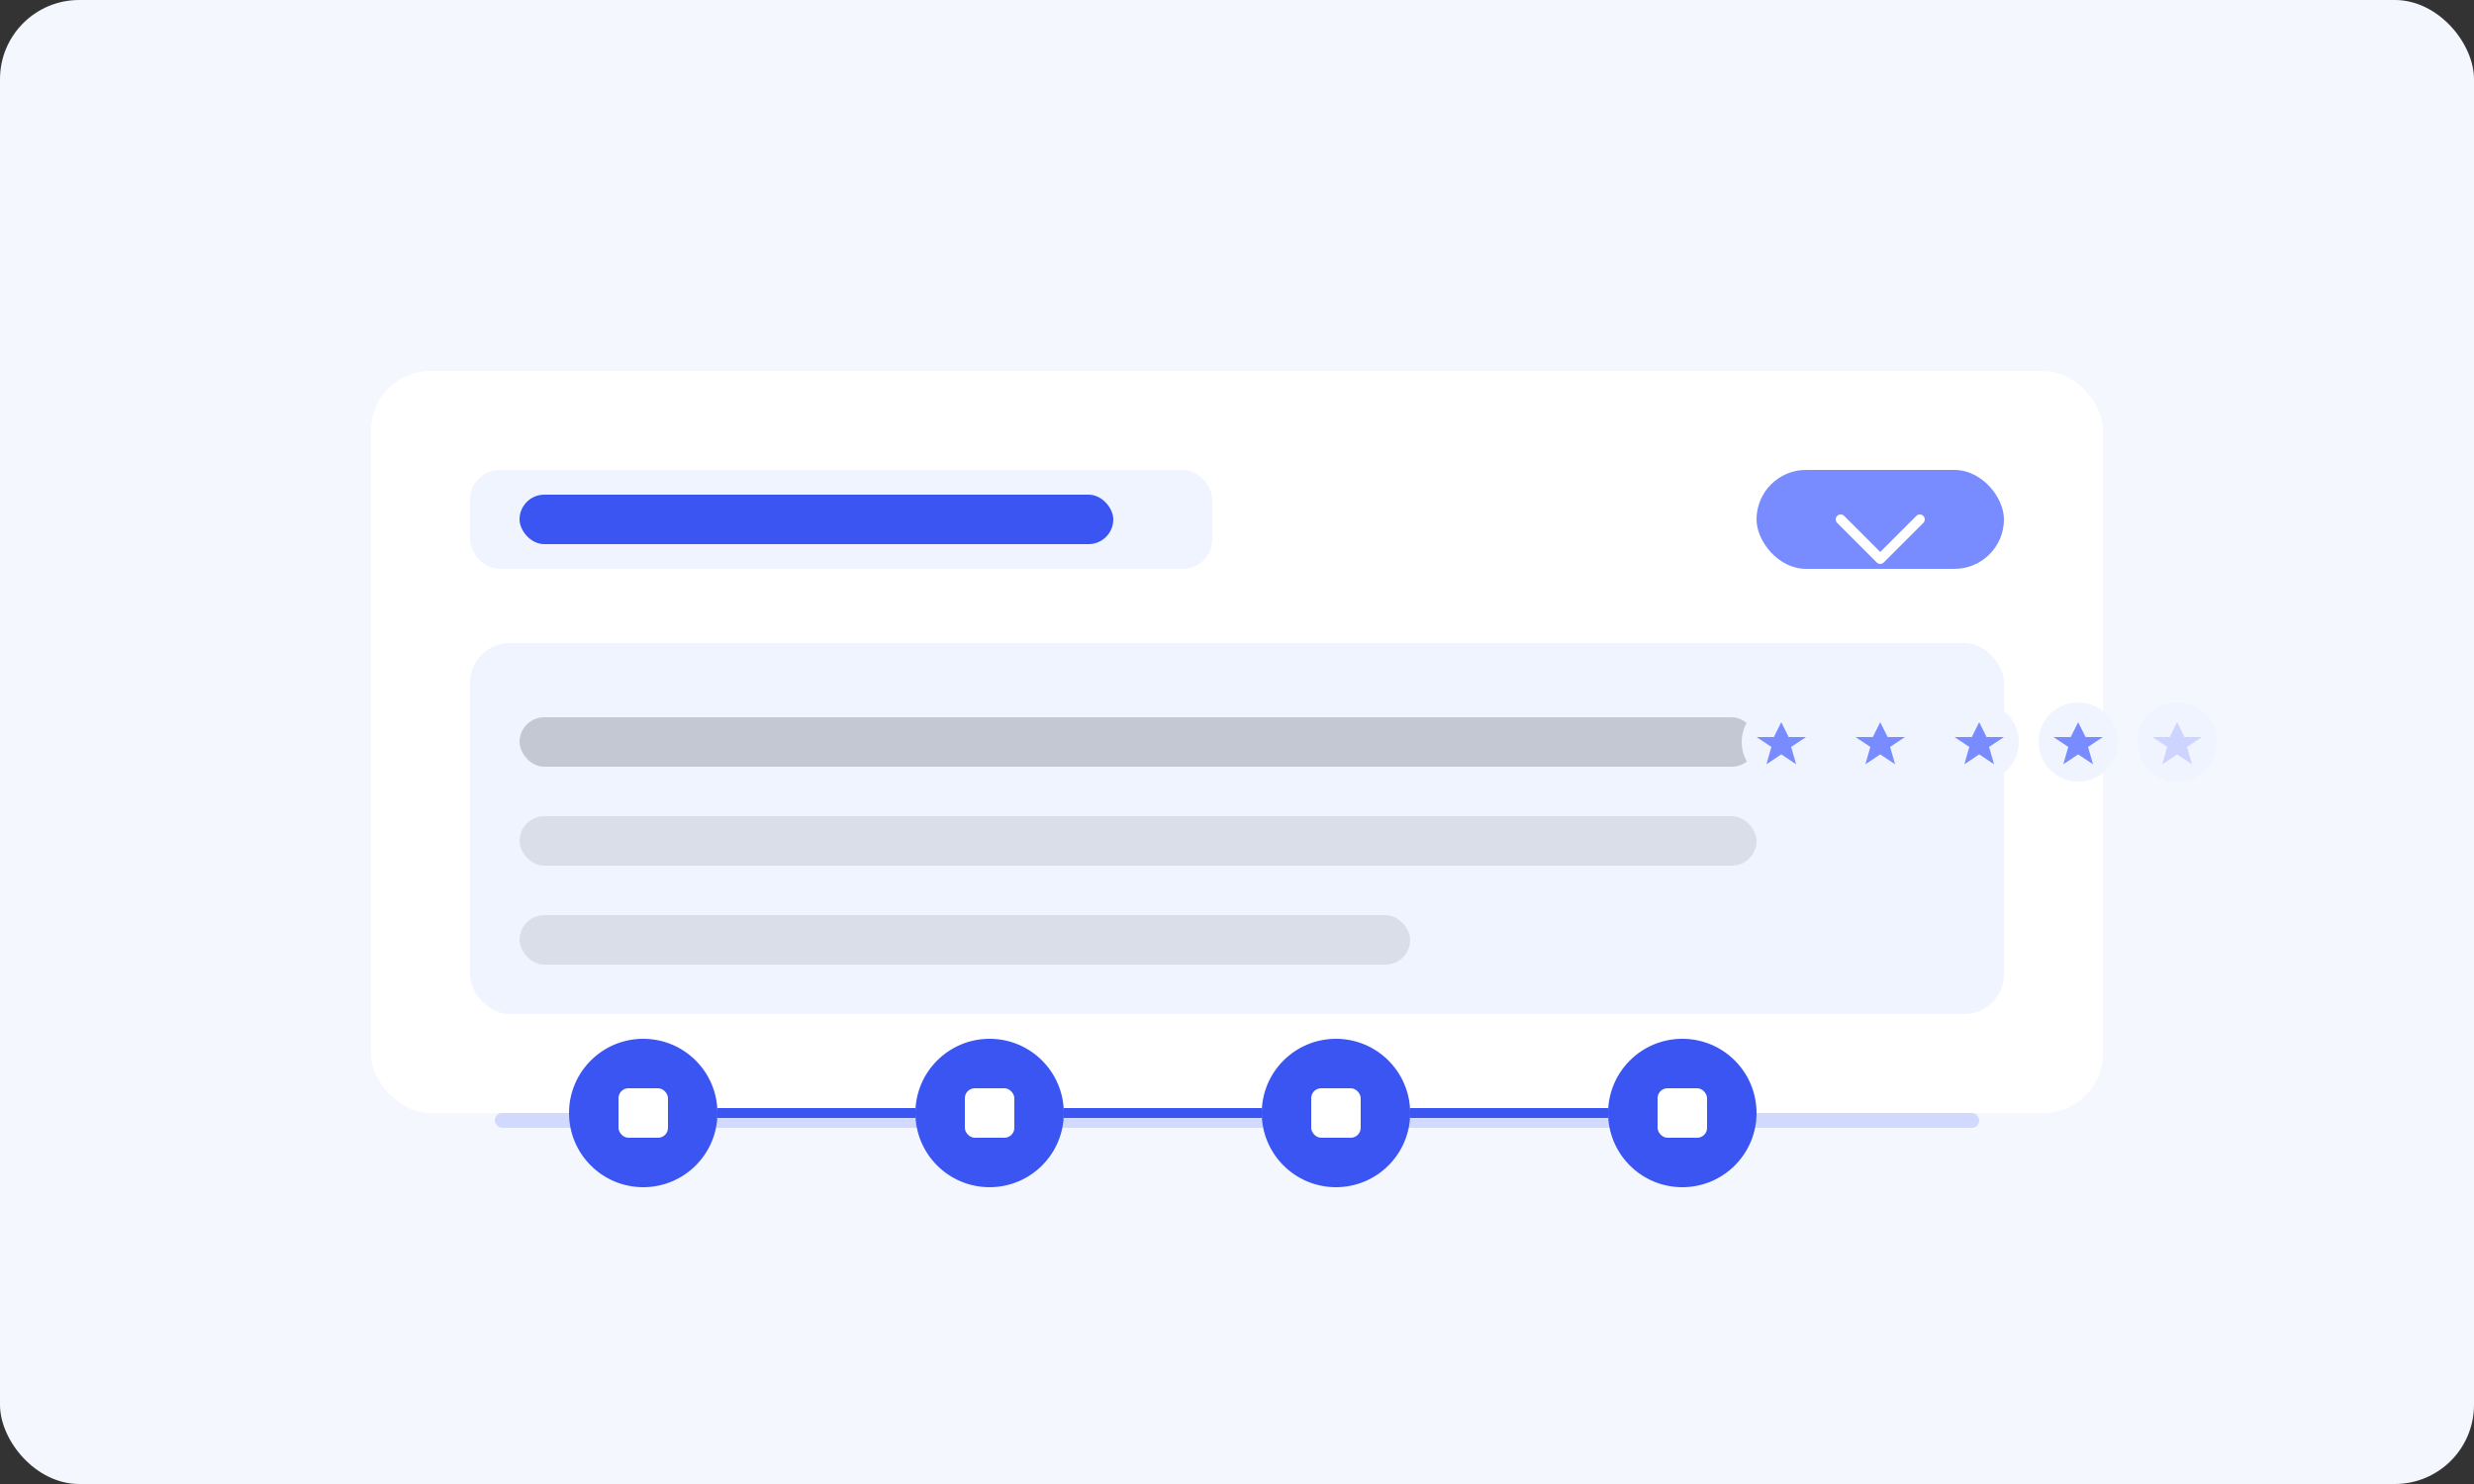 <svg width="500" height="300" viewBox="0 0 500 300" fill="none" xmlns="http://www.w3.org/2000/svg">
  <rect x="0" y="0" width="500" height="300" fill="#333333" stroke="none"/>
  <rect width="500" height="300" rx="16" fill="#F5F7FF"/>

  <rect x="75" y="75" width="350" height="150" rx="12" fill="white"/>
  <rect x="95" y="95" width="150" height="20" rx="6" fill="#F0F4FF"/>
  <rect x="105" y="100" width="120" height="10" rx="5" fill="#3A55F2"/>

  <rect x="95" y="130" width="310" height="75" rx="8" fill="#F0F4FF"/>
  <rect x="105" y="145" width="250" height="10" rx="5" fill="#151924" fill-opacity="0.2"/>
  <rect x="105" y="165" width="250" height="10" rx="5" fill="#151924" fill-opacity="0.1"/>
  <rect x="105" y="185" width="180" height="10" rx="5" fill="#151924" fill-opacity="0.1"/>

  <rect x="355" y="95" width="50" height="20" rx="10" fill="#788BFF"/>
  <path d="M372 105L380 113L388 105" stroke="white" stroke-width="2" stroke-linecap="round" stroke-linejoin="round"/>

  <!-- Blockchain Visualization -->
  <rect x="100" y="225" width="300" height="3" rx="1.5" fill="#D1D9FF"/>

  <circle cx="130" cy="225" r="15" fill="#3A55F2"/>
  <rect x="125" y="220" width="10" height="10" rx="2" fill="white"/>

  <circle cx="200" cy="225" r="15" fill="#3A55F2"/>
  <rect x="195" y="220" width="10" height="10" rx="2" fill="white"/>

  <circle cx="270" cy="225" r="15" fill="#3A55F2"/>
  <rect x="265" y="220" width="10" height="10" rx="2" fill="white"/>

  <circle cx="340" cy="225" r="15" fill="#3A55F2"/>
  <rect x="335" y="220" width="10" height="10" rx="2" fill="white"/>

  <path d="M145 225H185" stroke="#3A55F2" stroke-width="2"/>
  <path d="M215 225H255" stroke="#3A55F2" stroke-width="2"/>
  <path d="M285 225H325" stroke="#3A55F2" stroke-width="2"/>

  <!-- Star Ratings -->
  <circle cx="360" cy="150" r="8" fill="#F0F4FF"/>
  <path d="M360 146L361.5 149H365L362 151L363 154.5L360 152.5L357 154.5L358 151L355 149H358.5L360 146Z" fill="#788BFF"/>

  <circle cx="380" cy="150" r="8" fill="#F0F4FF"/>
  <path d="M380 146L381.5 149H385L382 151L383 154.5L380 152.5L377 154.5L378 151L375 149H378.5L380 146Z" fill="#788BFF"/>

  <circle cx="400" cy="150" r="8" fill="#F0F4FF"/>
  <path d="M400 146L401.5 149H405L402 151L403 154.5L400 152.5L397 154.5L398 151L395 149H398.5L400 146Z" fill="#788BFF"/>

  <circle cx="420" cy="150" r="8" fill="#F0F4FF"/>
  <path d="M420 146L421.5 149H425L422 151L423 154.5L420 152.5L417 154.5L418 151L415 149H418.5L420 146Z" fill="#788BFF"/>

  <circle cx="440" cy="150" r="8" fill="#F0F4FF"/>
  <path d="M440 146L441.5 149H445L442 151L443 154.5L440 152.5L437 154.5L438 151L435 149H438.5L440 146Z" fill="#788BFF" fill-opacity="0.3"/>
</svg>
